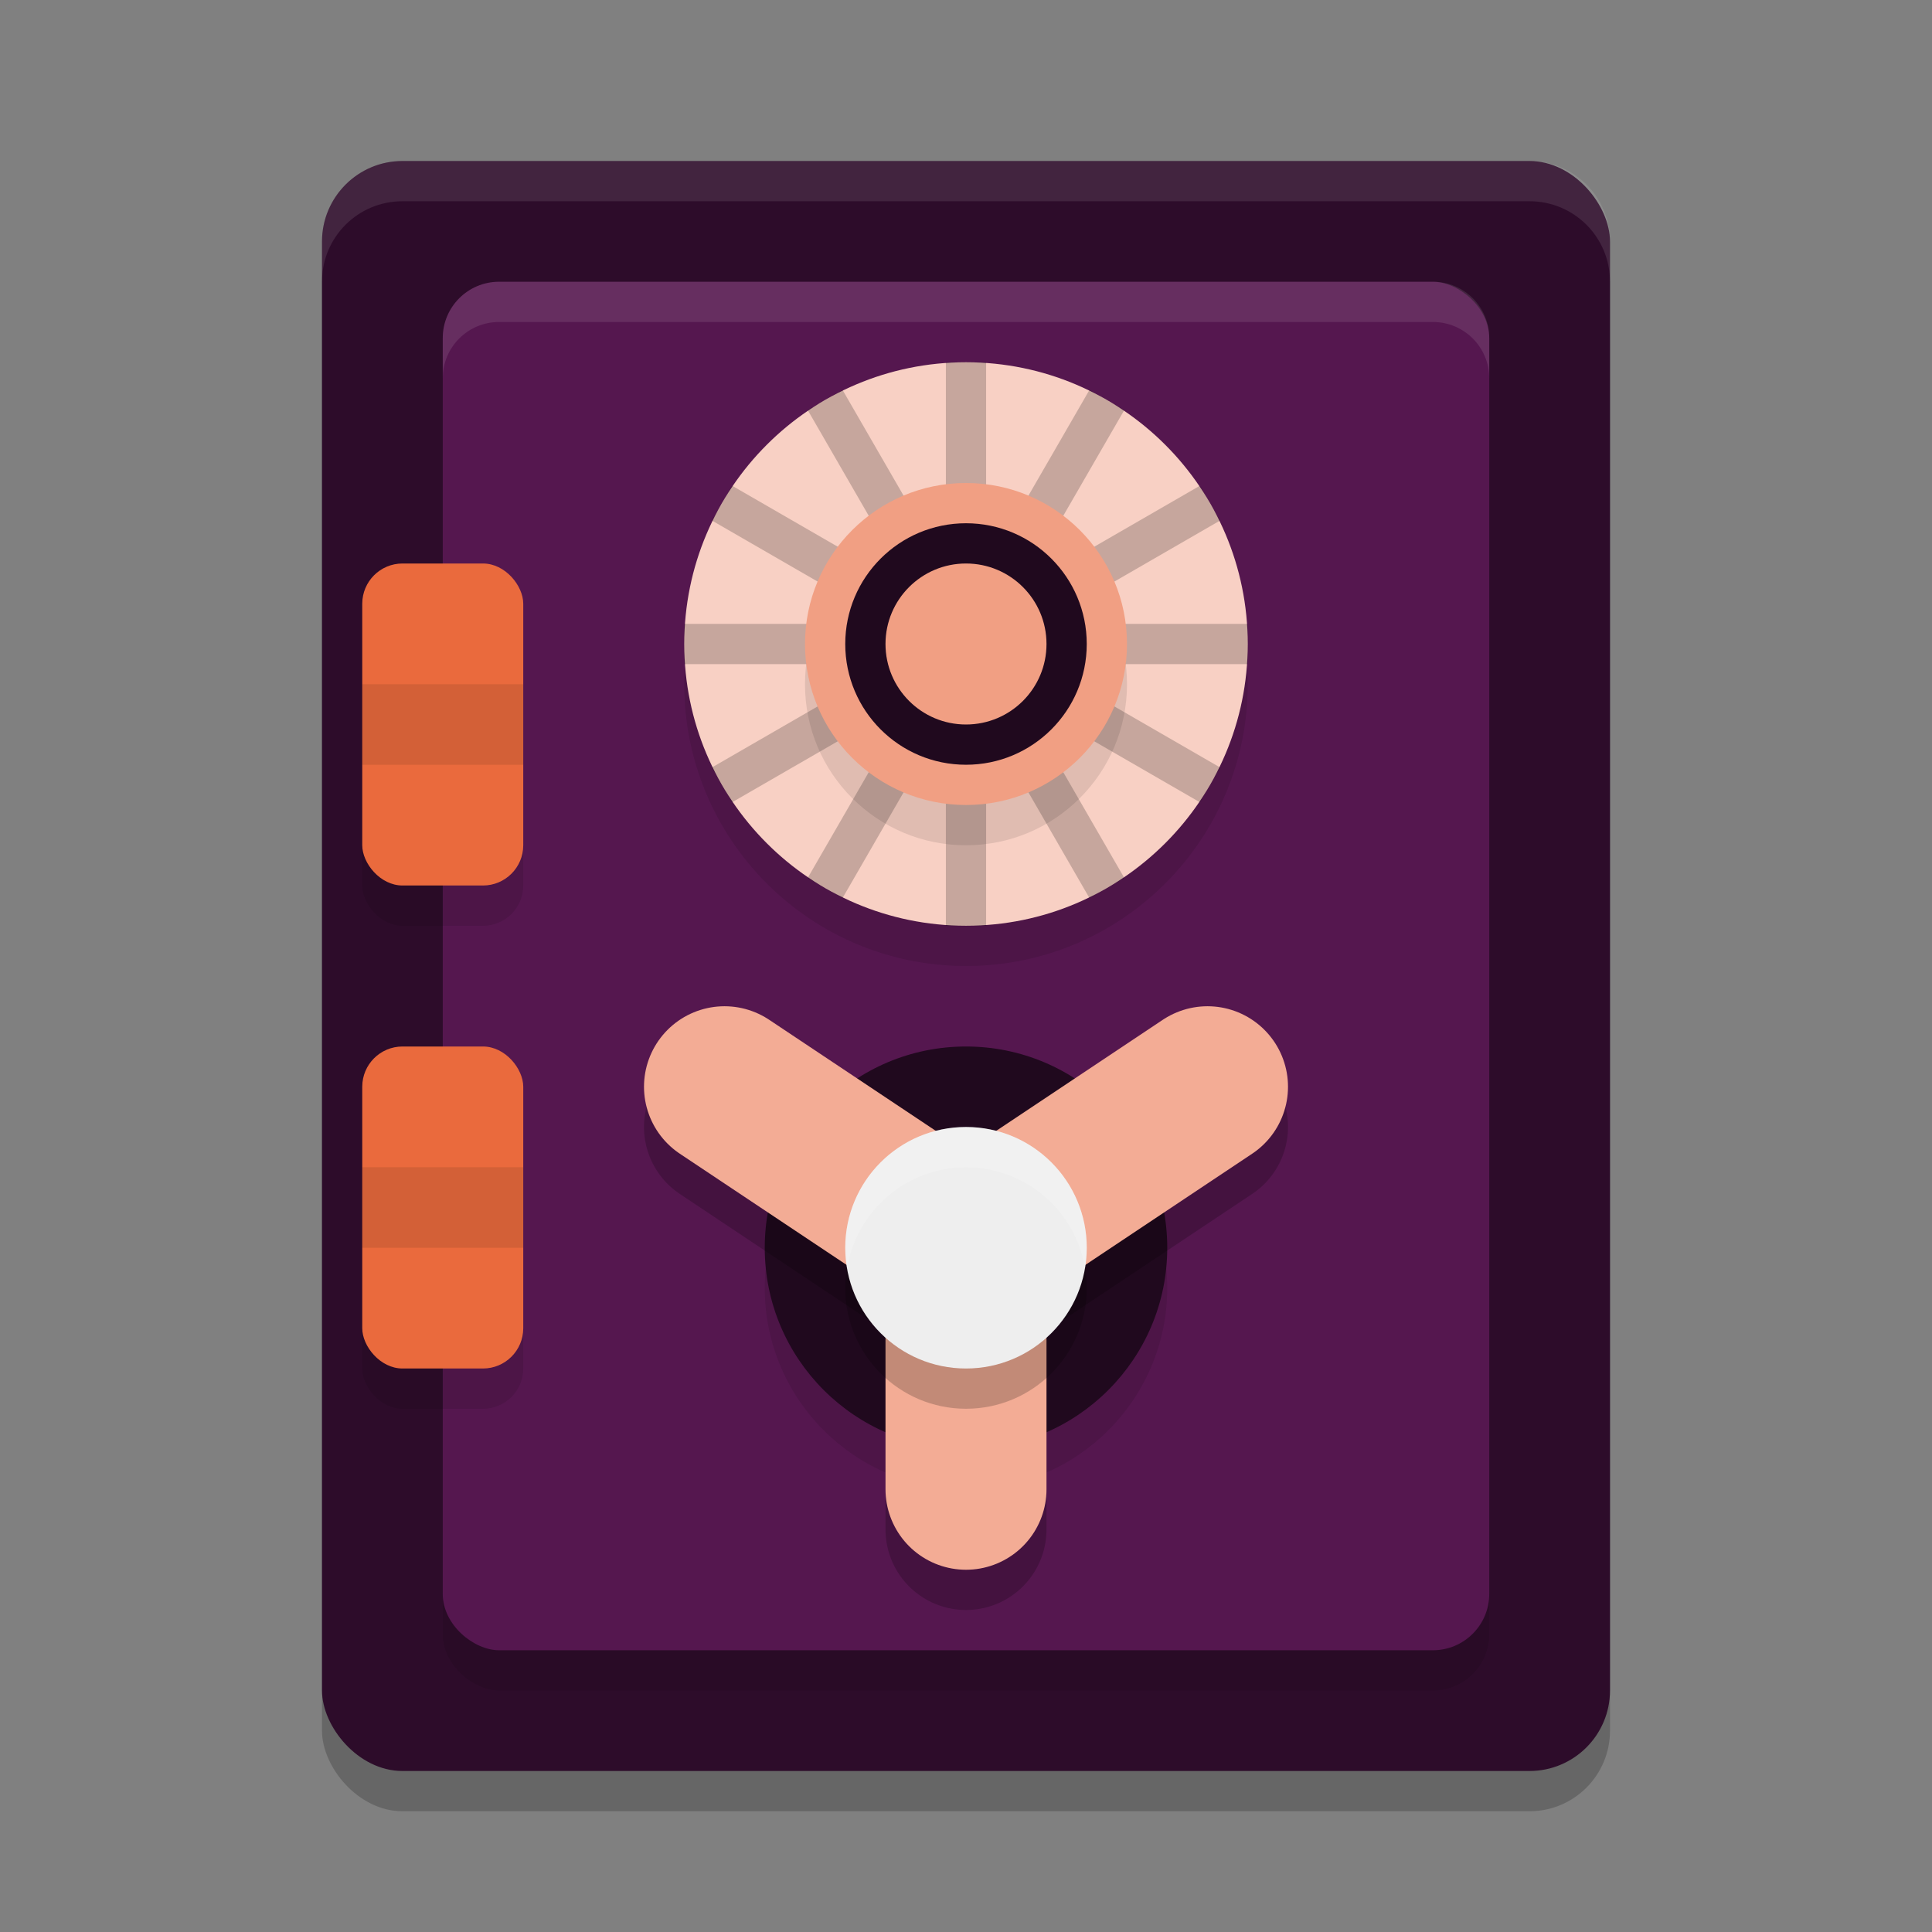 <svg xmlns="http://www.w3.org/2000/svg" width="48" height="48" version="1.1">
 <rect width="100%" height="100%" fill="#808080" stroke="none"/>
 <rect style="opacity:.2" width="32" height="40" x="8" y="5" rx="2" ry="2"/>
 <rect style="fill:#2d0c2a" width="32" height="40" x="8" y="4" rx="2" ry="2"/>
 <rect style="opacity:.1" width="34" height="26" x="-42" y="-37" rx="1.4" ry="1.4" transform="matrix(0,-1,-1,0,0,0)"/>
 <rect style="fill:#55174f" width="34" height="26" x="-41" y="-37" rx="1.4" ry="1.4" transform="matrix(0,-1,-1,0,0,0)"/>
 <path style="fill:#ffffff;opacity:0.1" transform="matrix(0,-1,-1,0,0,0)" d="M -7 -12.4 C -7 -11.625 -7.625 -11 -8.4 -11 L -9.4 -11 C -8.625 -11 -8 -11.625 -8 -12.4 L -8 -35.6 C -8 -36.375 -8.625 -37 -9.4 -37 L -8.4 -37 C -7.625 -37 -7 -36.375 -7 -35.6 L -7 -12.4 z"/>
 <circle style="opacity:.1" cx="24" cy="32" r="5"/>
 <path style="fill:#ffffff;opacity:.1" d="m10 4c-1.108 0-2 0.892-2 2v1c0-1.108 0.892-2 2-2h28c1.108 0 2 0.892 2 2v-1c0-1.108-0.892-2-2-2z"/>
 <rect style="opacity:.1" width="4" height="8" x="9" y="15" rx="1" ry="1"/>
 <rect style="fill:#ea6a3d" width="4" height="8" x="9" y="14" rx="1" ry="1"/>
 <rect style="opacity:.1" width="4" height="8" x="9" y="27" rx="1" ry="1"/>
 <rect style="fill:#ea6a3d" width="4" height="8" x="9" y="26" rx="1" ry="1"/>
 <circle style="fill:#20091e" cx="-31" cy="-24" r="5" transform="matrix(0,-1,-1,0,0,0)"/>
 <circle style="opacity:0.1" cx="-17" cy="24" r="7" transform="rotate(-90)"/>
 <circle style="fill:#f8d0c4" cx="-16" cy="24" r="7" transform="rotate(-90)"/>
 <path style="opacity:0.2;fill:none;stroke:#000000" d="M 24,20.667 V 23 M 24,9 V 23 M 20.5,9.938 27.5,22.062 m -9.562,-9.562 12.124,7 M 17,16 H 31 M 17.938,19.5 30.062,12.5 M 20.5,22.062 27.5,9.938"/>
 <circle style="opacity:0.1" cx="-17" cy="24" r="4" transform="rotate(-90)"/>
 <circle style="fill:#f19f83" cx="-16" cy="24" r="4" transform="rotate(-90)"/>
 <circle style="fill:#20091e" cx="-16" cy="-24" r="3" transform="matrix(0,-1,-1,0,0,0)"/>
 <circle style="fill:#f19f83" cx="-16" cy="-24" r="2" transform="matrix(0,-1,-1,0,0,0)"/>
 <path style="fill:none;opacity:.2;stroke-linecap:round;stroke-width:4;stroke:#000000" d="m24 32-6-4"/>
 <path style="fill:none;stroke-linecap:round;stroke-width:4;stroke:#f3ac95" d="m24 31-6-4"/>
 <path style="fill:none;opacity:.2;stroke-linecap:round;stroke-width:4;stroke:#000000" d="m24 32 6-4"/>
 <path style="fill:none;stroke-linecap:round;stroke-width:4;stroke:#f3ac95" d="m24 31 6-4"/>
 <path style="fill:none;opacity:.2;stroke-linecap:round;stroke-width:4;stroke:#000000" d="m24 38v-6"/>
 <path style="fill:none;stroke-linecap:round;stroke-width:4;stroke:#f3ac95" d="m24 37v-6"/>
 <circle style="opacity:.2" cx="-32" cy="-24" r="3" transform="matrix(0,-1,-1,0,0,0)"/>
 <circle style="fill:#eeeeee" cx="-31" cy="-24" r="3" transform="matrix(0,-1,-1,0,0,0)"/>
 <path style="fill:#ffffff;opacity:.2" d="m 24,28 a 3,3 0 0 0 -3,3 3,3 0 0 0 0.047,0.5 A 3,3 0 0 1 24,29 3,3 0 0 1 26.955,31.492 3,3 0 0 0 27,31 3,3 0 0 0 24,28 Z"/>
 <rect style="opacity:.1" width="4" height="2" x="9" y="17"/>
 <rect style="opacity:.1" width="4" height="2" x="9" y="29"/>
</svg>
